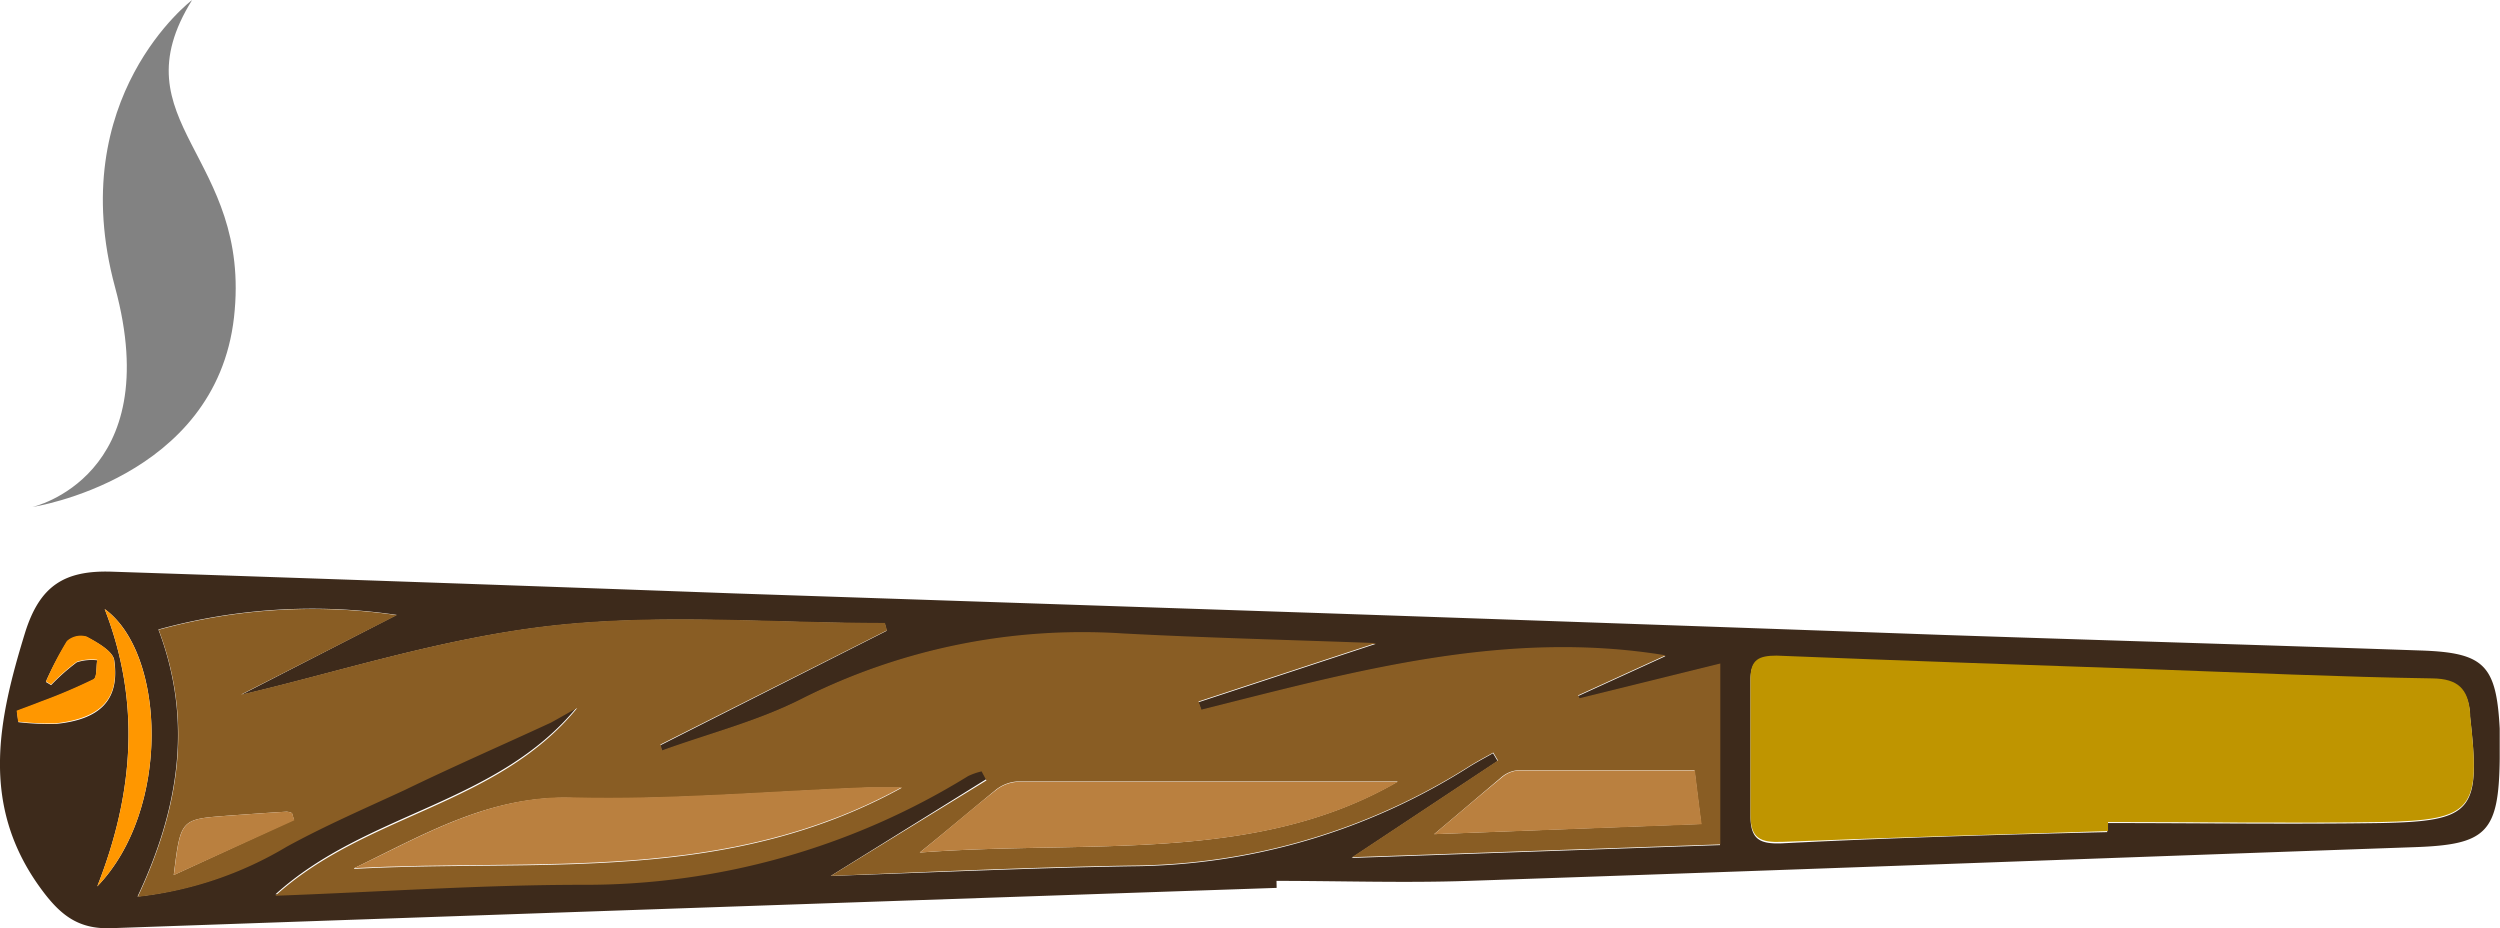 <svg xmlns="http://www.w3.org/2000/svg" viewBox="0 0 171.25 63.59"><path d="M87.45,60.82q-39.9,1.36-79.81,2.76c-2.32.09-3.56-.93-4.92-2.82-4.11-5.71-2.81-11.54-1-17.43,1-3.18,2.66-4.28,5.95-4.17q21.35.71,42.67,1.49L90.57,42q21.23.73,42.46,1.49c10.94.37,21.89.69,32.83,1.07,4.31.15,5.14,1,5.37,5.35,0,.69,0,1.37,0,2.06-.06,5.07-.9,5.89-5.83,6.06-21.61.76-43.22,1.58-64.83,2.31-4.37.15-8.75,0-13.13,0ZM56.91,60c6.86-.23,13.76-.55,20.67-.66a43.68,43.68,0,0,0,23.06-6.81c.53-.33,1.08-.62,1.63-.93l.32.54-10,6.63,25.23-.88V45.51l-9.64,2.38-.1-.2,6-2.74c-11-1.81-21.36,1.1-31.8,3.72l-.2-.56,12.15-4c-6-.22-11.68-.36-17.34-.66a42.74,42.74,0,0,0-22,4.48c-3,1.52-6.36,2.37-9.55,3.53l-.12-.4,15.52-7.85-.14-.51c-7.65,0-15.38-.67-22.94.19s-14.82,3.25-21.17,4.72l10.68-5.49a39.66,39.66,0,0,0-16.32,1c2.38,6.28,1.4,12.29-1.43,18.29a25.15,25.15,0,0,0,10.23-3.51c2.63-1.44,5.38-2.63,8.1-3.89,3.32-1.56,6.67-3.07,10-4.61.5-.24,1-.53,1.8-1-5.51,6.73-14.45,7.21-20.68,12.86,7.3-.27,14.14-.71,21-.75a49.94,49.94,0,0,0,26.46-7.45,4.54,4.54,0,0,1,.92-.32l.33.62Zm87.43-3v-.62c6.22,0,12.45.09,18.67,0,6.43-.12,6.93-.8,6.19-7.28,0-.07,0-.14,0-.2-.14-1.59-.8-2.31-2.59-2.33-6.36-.1-12.71-.39-19.07-.62-8.62-.3-17.23-.59-25.84-.94-1.21,0-1.79.27-1.79,1.54,0,3.13,0,6.26,0,9.38,0,1.61.69,1.89,2.14,1.84C129.44,57.39,136.89,57.18,144.34,57ZM6.66,60.72c5.07-5.24,4.69-16,.51-19C9.65,48.09,9.16,54.39,6.66,60.72Zm-3.51-14,.35.21a14.34,14.34,0,0,1,1.76-1.56,3.31,3.31,0,0,1,1.4-.14c-.08.46,0,1.2-.26,1.33a37.75,37.75,0,0,1-3.58,1.53c-.55.22-1.11.42-1.66.63l.1.75a18.57,18.57,0,0,0,2.57.12c3.05-.3,4.38-1.66,4-4.35-.09-.63-1.15-1.21-1.88-1.6a1.42,1.42,0,0,0-1.35.31A22.63,22.63,0,0,0,3.15,46.68Z" fill="#3d2a1b"/><path d="M56.91,60l10.66-6.54-.33-.62a4.54,4.54,0,0,0-.92.32,49.94,49.94,0,0,1-26.46,7.45c-6.83,0-13.67.48-21,.75,6.23-5.65,15.17-6.13,20.68-12.86-.82.44-1.3.73-1.8,1-3.33,1.54-6.68,3-10,4.61-2.72,1.26-5.47,2.45-8.1,3.89A25.15,25.15,0,0,1,9.44,61.43c2.83-6,3.81-12,1.43-18.29a39.66,39.66,0,0,1,16.32-1L16.51,47.58c6.35-1.47,13.67-3.86,21.17-4.72s15.29-.19,22.94-.19l.14.51L45.24,51l.12.4c3.19-1.16,6.54-2,9.55-3.53a42.74,42.74,0,0,1,22-4.48c5.66.3,11.33.44,17.34.66l-12.15,4,.2.56c10.44-2.62,20.84-5.53,31.8-3.72l-6,2.74.1.2,9.64-2.38V57.84l-25.23.88,10-6.63-.32-.54c-.55.31-1.1.6-1.63.93a43.68,43.68,0,0,1-23.06,6.81C70.67,59.4,63.77,59.72,56.91,60Zm-32.65-.48c12.52-.69,25.39,1.12,37.52-5.56-1.1,0-1.7,0-2.3,0-6.76.26-13.53.87-20.28.7C33.52,54.47,29,57.19,24.26,59.47ZM63,58.4c11.47-.88,23,.8,32.75-4.87-8.34,0-17.21,0-26.08,0a2.64,2.64,0,0,0-1.44.56C66.61,55.42,65,56.79,63,58.4Zm35.21-1.26,18.32-.7c-.18-1.4-.31-2.47-.46-3.68-4.06,0-8.08,0-12.1,0a2,2,0,0,0-1.09.45C101.44,54.43,100,55.66,98.24,57.14Zm-78.08-1L20,55.7a1,1,0,0,0-.37-.1c-1.36.08-2.72.18-4.09.28-3.17.24-3.17.24-3.64,4.06Z" fill="#895d24"/><path d="M6.66,60.72c2.5-6.33,3-12.63.51-19C11.35,44.74,11.73,55.48,6.66,60.72Z" fill="#ff9700"/><path d="M3.15,46.68a22.63,22.63,0,0,1,1.43-2.77,1.42,1.42,0,0,1,1.35-.31c.73.39,1.79,1,1.88,1.6.4,2.69-.93,4-4,4.35a18.57,18.57,0,0,1-2.57-.12l-.1-.75c.55-.21,1.11-.41,1.66-.63A37.75,37.75,0,0,0,6.4,46.52c.25-.13.18-.87.26-1.33a3.31,3.31,0,0,0-1.4.14A14.34,14.34,0,0,0,3.5,46.89Z" fill="#ff9700"/><path d="M24.26,59.47c4.78-2.28,9.26-5,14.94-4.85,6.75.17,13.52-.44,20.28-.7.6,0,1.2,0,2.3,0C49.65,60.59,36.78,58.78,24.26,59.47Z" fill="#ba803f"/><path d="M63,58.4c2-1.61,3.58-3,5.23-4.28a2.64,2.64,0,0,1,1.44-.56c8.87,0,17.74,0,26.08,0C86,59.2,74.5,57.52,63,58.4Z" fill="#ba803f"/><path d="M98.24,57.14c1.76-1.48,3.2-2.71,4.67-3.91a2,2,0,0,1,1.09-.45c4,0,8,0,12.1,0,.15,1.21.28,2.28.46,3.68Z" fill="#ba803f"/><path d="M20.16,56.19l-8.25,3.75c.47-3.82.47-3.82,3.64-4.06,1.37-.1,2.73-.2,4.09-.28a1,1,0,0,1,.37.1Z" fill="#ba803f"/><path d="M169.2,49c0-.07,0-.14,0-.2-.14-1.59-.8-2.31-2.59-2.33-6.36-.1-12.71-.39-19.07-.62-8.62-.3-17.23-.59-25.84-.94-1.21,0-1.79.27-1.79,1.54,0,3.13,0,6.26,0,9.38,0,1.61.69,1.89,2.14,1.84,7.45-.3,14.9-.51,22.35-.74v-.62c6.22,0,12.45.09,18.67,0C169.44,56.18,169.94,55.5,169.2,49Z" fill="#bf9500"/><path d="M2.22,34.73s12.56-1.9,13.81-13S7.93,8.41,13.16,0c0,0-8.81,6.66-5.28,19.67S2.22,34.73,2.22,34.73Z" fill="#828282"/></svg>
